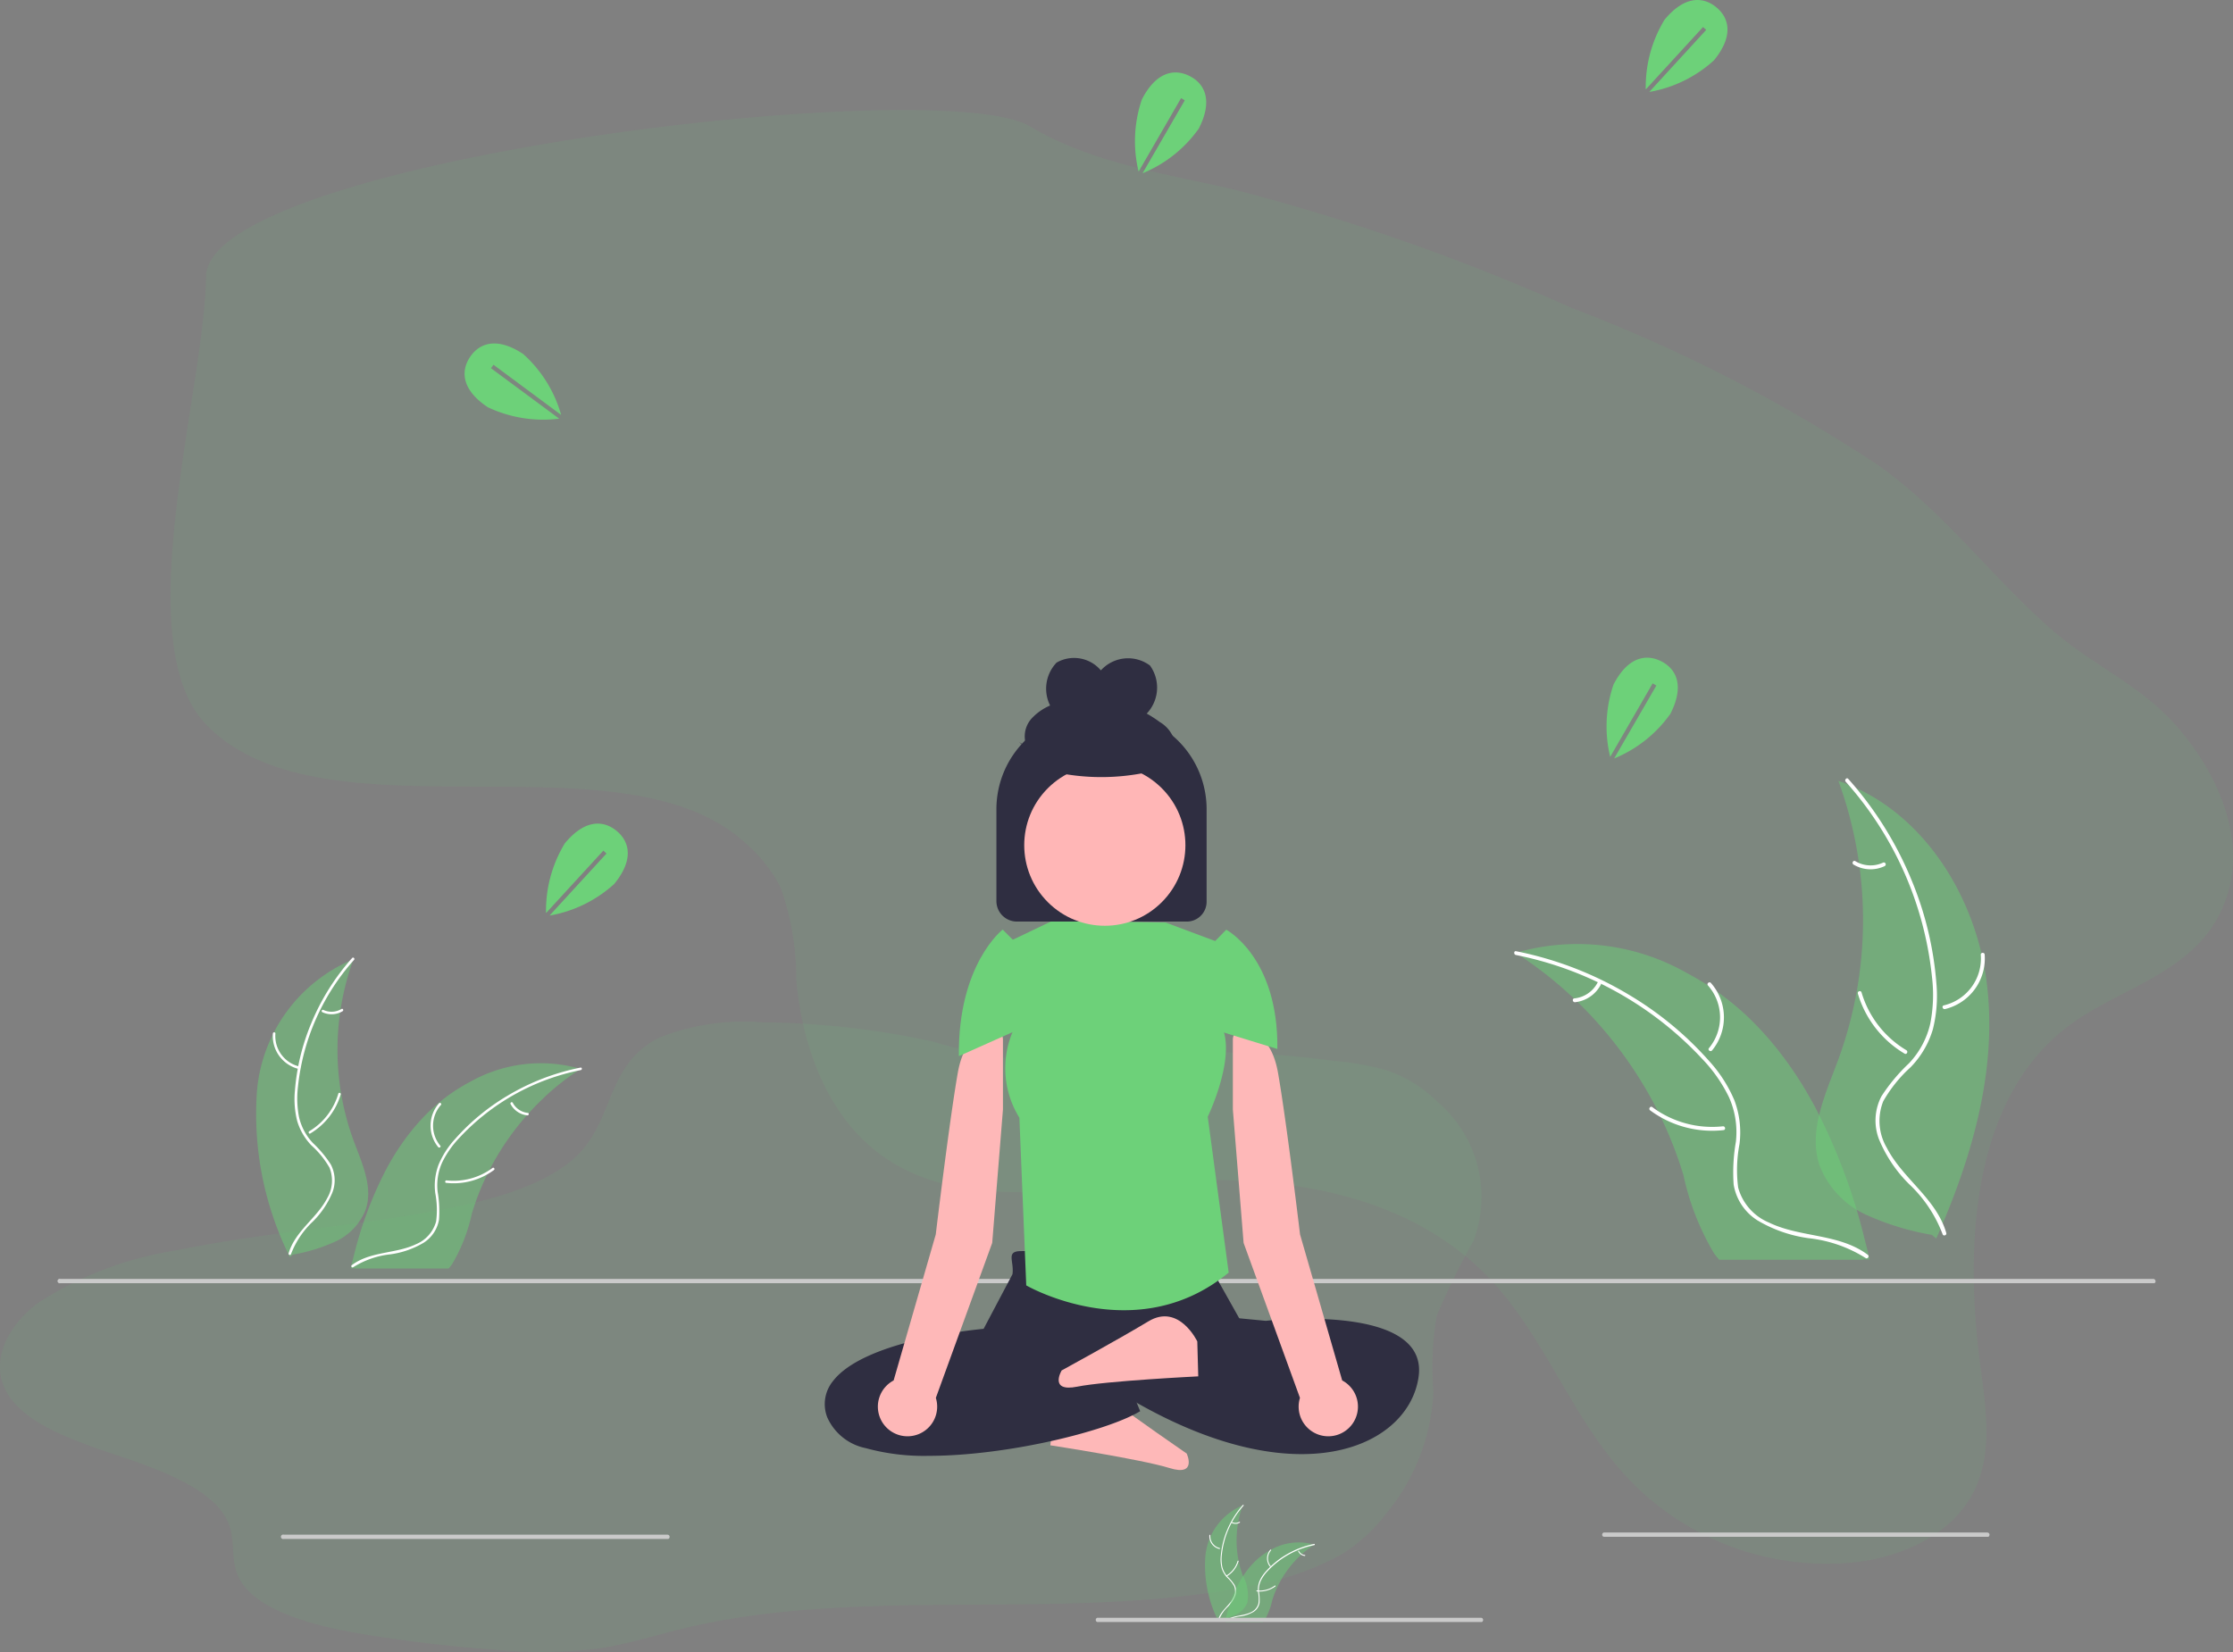 <svg xmlns="http://www.w3.org/2000/svg" width="100" height="74" viewBox="0 0 100 74">
  <rect x="0" y="0" width="100" height="74" fill="#808080" stroke="none"/>
  <g id="Recovery-illustration" transform="translate(2.59)">
    <path id="Path_2251" data-name="Path 2251" d="M319.262,88.263c-4.2,3.271-4.563,9.695-3.841,15.128.242,1.819.546,3.756-.187,5.424-.9,2.039-3.121,3.083-5.247,3.368a12.239,12.239,0,0,1-10.608-4.026c-2.3-2.591-3.518-6.086-5.886-8.608-3.965-4.22-10.234-4.839-15.859-4.309-3.98.374-8.407,1.074-11.621-1.416-2.261-1.753-3.355-4.762-3.619-7.7a11.987,11.987,0,0,0-.712-4.172,6.712,6.712,0,0,0-1.538-1.94c-5.514-5.125-18.942.1-24.179-5.336-3.537-3.67-.08-14.854,0-20.069s32.835-9.143,36.9-6.721c2.774,1.654,6.014,2.1,9.124,2.826a95.334,95.334,0,0,1,15.13,5.305,69.964,69.964,0,0,1,13.709,7.031c2.989,2.117,5.075,5.007,7.8,7.389,1.775,1.552,3.916,2.45,5.514,4.238,1.968,2.2,3.447,5.479,2.033,8.416C324.834,85.885,321.49,86.527,319.262,88.263Z" transform="translate(-229.326 -42.224)" fill="#6dd179" opacity="0.1"/>
    <path id="Path_2252" data-name="Path 2252" d="M163.476,532.594a10.291,10.291,0,0,0-4.589.674c-2.357,1.163-2.04,3.523-3.577,5.16-1.3,1.382-3.779,2.1-6.185,2.558-3.92.747-8.03,1.026-11.923,1.828a15.889,15.889,0,0,0-6.145,2.338c-1.573,1.177-2.278,2.932-1.215,4.324.983,1.287,3.149,1.976,5.122,2.643s4.062,1.541,4.611,2.931c.306.774.078,1.608.435,2.371.7,1.507,3.34,2.218,5.708,2.6,1.892.307,3.814.534,5.752.673a21.568,21.568,0,0,0,4.651-.048c1.316-.192,2.534-.589,3.8-.895,8.018-1.952,17.239-.263,25.417-1.917a12.856,12.856,0,0,0,4.08-1.408,7.469,7.469,0,0,0,1.989-1.815,9.266,9.266,0,0,0,2.123-5.465,13.96,13.96,0,0,1,.142-3.4,35.859,35.859,0,0,1,1.658-3.378,5.583,5.583,0,0,0-1.58-6.177,5.892,5.892,0,0,0-2.34-1.455,12.586,12.586,0,0,0-2.385-.421,40.913,40.913,0,0,0-6.869-.355c-1.632.1-3.228.393-4.865.446a21.867,21.867,0,0,1-6.177-.952A37.547,37.547,0,0,0,163.476,532.594Z" transform="translate(-131.926 -486.8)" fill="#6dd179" opacity="0.1"/>
    <path id="Path_164" data-name="Path 164" d="M573.491,650.649s.994-1.63,2.269-.666,3.638,2.59,3.638,2.59.484,1.04-.768.649-5.34-1.019-5.34-1.019Z" transform="translate(-528.844 -587.462)" fill="#feb8b8"/>
    <path id="Path_2049" data-name="Path 2049" d="M283.759,495.615a7.043,7.043,0,0,1,4.323-5.883,11.821,11.821,0,0,0,0,8.116c.373,1.009.893,2.093.542,3.11a2.642,2.642,0,0,1-1.35,1.42,7.844,7.844,0,0,1-1.914.589l-.129.107A14.33,14.33,0,0,1,283.759,495.615Z" transform="translate(-274.84 -446.766)" fill="rgba(109,209,121,0.5)"/>
    <path id="Path_2050" data-name="Path 2050" d="M302.21,489.269a10.1,10.1,0,0,0-2.512,5.686,4.352,4.352,0,0,0,.049,1.362,2.5,2.5,0,0,0,.621,1.157,5.166,5.166,0,0,1,.8.959,1.528,1.528,0,0,1,.075,1.247,3.97,3.97,0,0,1-.88,1.312,3.9,3.9,0,0,0-.977,1.459c-.02.07-.128.034-.107-.035.291-1,1.266-1.575,1.731-2.479a1.547,1.547,0,0,0,.1-1.358,4.008,4.008,0,0,0-.8-.989,2.662,2.662,0,0,1-.649-1.109,4.022,4.022,0,0,1-.1-1.355,9.8,9.8,0,0,1,.716-2.979,10.282,10.282,0,0,1,1.849-2.963C302.183,489.13,302.258,489.215,302.21,489.269Z" transform="translate(-288.944 -446.273)" fill="#fff"/>
    <path id="Path_2051" data-name="Path 2051" d="M293.021,527.109a1.516,1.516,0,0,1-1.154-1.588c.006-.073.119-.067.113.006A1.4,1.4,0,0,0,293.057,527C293.127,527.018,293.091,527.126,293.021,527.109Z" transform="translate(-282.237 -479.227)" fill="#fff"/>
    <path id="Path_2052" data-name="Path 2052" d="M308.731,558.478a2.921,2.921,0,0,0,1.3-1.683c.021-.07.128-.034.107.035a3.039,3.039,0,0,1-1.361,1.748C308.72,558.616,308.669,558.515,308.731,558.478Z" transform="translate(-297.47 -507.805)" fill="#fff"/>
    <path id="Path_2053" data-name="Path 2053" d="M314.881,509.67a.858.858,0,0,0,.813-.041c.062-.038.113.063.051.1a.962.962,0,0,1-.9.048.058.058,0,0,1-.036-.071A.057.057,0,0,1,314.881,509.67Z" transform="translate(-302.992 -464.433)" fill="#fff"/>
    <path id="Path_2054" data-name="Path 2054" d="M309.607,534.817l-.115.075a11.307,11.307,0,0,0-1.445,1.128l-.1.1a11.912,11.912,0,0,0-2.587,3.542,11.57,11.57,0,0,0-.634,1.64,7.532,7.532,0,0,1-.888,2.27,1.983,1.983,0,0,1-.155.191H299.5l-.029-.013-.167.008.021-.09c0-.017.009-.034.012-.052s.006-.023.008-.033l0-.011c0-.01,0-.02.007-.03q.063-.256.13-.512v0a17.007,17.007,0,0,1,1.432-3.758c.019-.035.038-.072.059-.107a11.038,11.038,0,0,1,.992-1.5,9.764,9.764,0,0,1,.65-.743,8.114,8.114,0,0,1,2.031-1.521,6.444,6.444,0,0,1,4.84-.612Z" transform="translate(-286.185 -486.941)" fill="rgba(109,209,121,0.5)"/>
    <path id="Path_2055" data-name="Path 2055" d="M309.782,536.859a10.1,10.1,0,0,0-5.429,3.028,4.35,4.35,0,0,0-.781,1.117,2.5,2.5,0,0,0-.2,1.3,5.165,5.165,0,0,1,.063,1.249,1.528,1.528,0,0,1-.691,1.041,3.969,3.969,0,0,1-1.492.518,3.9,3.9,0,0,0-1.658.576c-.058.044-.123-.049-.064-.093.837-.627,1.959-.5,2.875-.937a1.548,1.548,0,0,0,.9-1.021,4.007,4.007,0,0,0-.039-1.269,2.663,2.663,0,0,1,.15-1.276,4.022,4.022,0,0,1,.735-1.143A9.8,9.8,0,0,1,306.513,538a10.284,10.284,0,0,1,3.26-1.253C309.845,536.732,309.853,536.845,309.782,536.859Z" transform="translate(-286.364 -488.925)" fill="#fff"/>
    <path id="Path_2056" data-name="Path 2056" d="M351.631,545.349a1.516,1.516,0,0,1,.035-1.963c.048-.054.135.018.087.073a1.4,1.4,0,0,0-.029,1.826C351.771,545.341,351.677,545.4,351.631,545.349Z" transform="translate(-334.596 -493.964)" fill="#fff"/>
    <path id="Path_2057" data-name="Path 2057" d="M338.912,587.409a2.922,2.922,0,0,0,2.055-.558c.058-.043.123.05.064.093a3.039,3.039,0,0,1-2.139.576C338.819,587.512,338.84,587.4,338.912,587.409Z" transform="translate(-321.5 -534.534)" fill="#fff"/>
    <path id="Path_2058" data-name="Path 2058" d="M382.737,544.92a.858.858,0,0,0,.674.457c.073.007.052.118-.02.111a.962.962,0,0,1-.747-.5.059.059,0,0,1,.014-.079A.057.057,0,0,1,382.737,544.92Z" transform="translate(-362.366 -495.526)" fill="#fff"/>
    <path id="Path_2059" data-name="Path 2059" d="M637.676,706.582a2.73,2.73,0,0,1,1.675-2.28,4.581,4.581,0,0,0,0,3.145,1.852,1.852,0,0,1,.21,1.205,1.024,1.024,0,0,1-.523.55,3.043,3.043,0,0,1-.742.228l-.05.041A5.554,5.554,0,0,1,637.676,706.582Z" transform="translate(-586.286 -636.873)" fill="#6dd179" opacity="0.5"/>
    <path id="Path_2060" data-name="Path 2060" d="M644.827,704.122a3.915,3.915,0,0,0-.973,2.2,1.688,1.688,0,0,0,.019.528.968.968,0,0,0,.241.448,2,2,0,0,1,.311.372.592.592,0,0,1,.029.483,1.537,1.537,0,0,1-.341.509,1.51,1.51,0,0,0-.379.565c-.008.027-.049.013-.042-.014.113-.389.491-.61.671-.961a.6.6,0,0,0,.041-.526,1.553,1.553,0,0,0-.308-.383,1.033,1.033,0,0,1-.252-.43,1.558,1.558,0,0,1-.039-.525,3.8,3.8,0,0,1,.277-1.155,3.985,3.985,0,0,1,.717-1.148C644.817,704.068,644.846,704.1,644.827,704.122Z" transform="translate(-591.727 -636.675)" fill="#fff"/>
    <path id="Path_2061" data-name="Path 2061" d="M641.266,718.787a.587.587,0,0,1-.447-.615.022.022,0,0,1,.044,0,.544.544,0,0,0,.417.572C641.307,718.752,641.293,718.794,641.266,718.787Z" transform="translate(-589.25 -649.401)" fill="#fff"/>
    <path id="Path_2062" data-name="Path 2062" d="M647.354,730.945a1.133,1.133,0,0,0,.506-.652c.008-.027.05-.013.042.014a1.178,1.178,0,0,1-.528.677C647.35,731,647.33,730.959,647.354,730.945Z" transform="translate(-595.026 -660.37)" fill="#fff"/>
    <path id="Path_2063" data-name="Path 2063" d="M649.738,712.029a.333.333,0,0,0,.315-.016c.024-.015.044.025.02.039a.373.373,0,0,1-.349.018.023.023,0,0,1-.014-.028A.022.022,0,0,1,649.738,712.029Z" transform="translate(-597.143 -643.845)" fill="#fff"/>
    <path id="Path_2064" data-name="Path 2064" d="M647.694,721.774l-.044.029a4.387,4.387,0,0,0-.56.437l-.041.037a4.619,4.619,0,0,0-1,1.373,4.5,4.5,0,0,0-.246.635,2.92,2.92,0,0,1-.344.88.766.766,0,0,1-.06.074h-1.621l-.011-.005-.065,0,.008-.035,0-.02,0-.013v0s0-.008,0-.011q.024-.1.05-.2h0a6.593,6.593,0,0,1,.555-1.456c.007-.014.015-.028.023-.041a4.277,4.277,0,0,1,.384-.583,3.764,3.764,0,0,1,.252-.288,3.144,3.144,0,0,1,.787-.59,2.5,2.5,0,0,1,1.876-.237Z" transform="translate(-591.423 -652.583)" fill="#6dd179" opacity="0.5"/>
    <path id="Path_2065" data-name="Path 2065" d="M647.762,722.566a3.916,3.916,0,0,0-2.1,1.173,1.687,1.687,0,0,0-.3.433.967.967,0,0,0-.078.5,2,2,0,0,1,.024.484.592.592,0,0,1-.268.4,1.539,1.539,0,0,1-.578.2,1.51,1.51,0,0,0-.643.223c-.023.017-.047-.019-.025-.036.324-.243.759-.192,1.114-.363a.6.6,0,0,0,.349-.4,1.555,1.555,0,0,0-.015-.492,1.031,1.031,0,0,1,.058-.495,1.56,1.56,0,0,1,.285-.443,3.8,3.8,0,0,1,.917-.755,3.985,3.985,0,0,1,1.264-.485C647.786,722.517,647.789,722.56,647.762,722.566Z" transform="translate(-591.492 -653.354)" fill="#fff"/>
    <path id="Path_2066" data-name="Path 2066" d="M663.981,725.856a.587.587,0,0,1,.013-.76c.019-.021.052.007.034.028a.544.544,0,0,0-.011.708C664.035,725.853,664,725.878,663.981,725.856Z" transform="translate(-609.696 -655.676)" fill="#fff"/>
    <path id="Path_2067" data-name="Path 2067" d="M659.051,742.157a1.132,1.132,0,0,0,.8-.216c.023-.017.048.019.025.036a1.178,1.178,0,0,1-.829.223C659.015,742.2,659.023,742.154,659.051,742.157Z" transform="translate(-605.35 -670.916)" fill="#fff"/>
    <path id="Path_2068" data-name="Path 2068" d="M676.036,725.69a.333.333,0,0,0,.261.177c.028,0,.02.046-.008.043a.372.372,0,0,1-.289-.2.023.023,0,0,1,.005-.031A.022.022,0,0,1,676.036,725.69Z" transform="translate(-620.451 -656.212)" fill="#fff"/>
    <path id="Path_2069" data-name="Path 2069" d="M857.21,422.863c-.487-3.913-2.912-7.769-6.644-9.042a18.168,18.168,0,0,1,0,12.474c-.573,1.551-1.373,3.217-.833,4.78a4.061,4.061,0,0,0,2.074,2.182,12.062,12.062,0,0,0,2.942.9l.2.164C856.543,430.72,857.7,426.776,857.21,422.863Z" transform="translate(-770.828 -378.843)" fill="rgba(109,209,121,0.5)"/>
    <path id="Path_2070" data-name="Path 2070" d="M859.555,413.108a15.53,15.53,0,0,1,3.861,8.74,6.686,6.686,0,0,1-.076,2.094,3.835,3.835,0,0,1-.954,1.779,7.941,7.941,0,0,0-1.232,1.475,2.349,2.349,0,0,0-.115,1.917,6.1,6.1,0,0,0,1.352,2.017,5.991,5.991,0,0,1,1.5,2.242c.031.108.2.053.165-.054-.448-1.544-1.946-2.421-2.661-3.811a2.378,2.378,0,0,1-.161-2.087,6.158,6.158,0,0,1,1.222-1.521,4.093,4.093,0,0,0,1-1.7,6.182,6.182,0,0,0,.156-2.083,15.067,15.067,0,0,0-1.1-4.579,15.805,15.805,0,0,0-2.842-4.554C859.6,412.894,859.481,413.025,859.555,413.108Z" transform="translate(-779.487 -378.09)" fill="#fff"/>
    <path id="Path_2071" data-name="Path 2071" d="M898.668,471.27a2.33,2.33,0,0,0,1.773-2.441c-.009-.111-.182-.1-.174.009a2.157,2.157,0,0,1-1.654,2.267c-.109.026-.054.191.055.165Z" transform="translate(-814.152 -426.07)" fill="#fff"/>
    <path id="Path_2072" data-name="Path 2072" d="M871.446,519.486a4.491,4.491,0,0,1-2.005-2.586c-.032-.107-.2-.053-.165.054a4.671,4.671,0,0,0,2.092,2.687C871.464,519.7,871.542,519.543,871.446,519.486Z" transform="translate(-788.665 -472.444)" fill="#fff"/>
    <path id="Path_2073" data-name="Path 2073" d="M868.946,444.465a1.319,1.319,0,0,1-1.25-.063c-.1-.058-.173.1-.078.155a1.478,1.478,0,0,0,1.382.073.09.09,0,0,0,.055-.11A.087.087,0,0,0,868.946,444.465Z" transform="translate(-787.2 -405.828)" fill="#fff"/>
    <path id="Path_2074" data-name="Path 2074" d="M740.966,483.118l.176.116a17.362,17.362,0,0,1,2.221,1.734c.054.048.109.1.161.148a18.31,18.31,0,0,1,3.977,5.444,17.781,17.781,0,0,1,.974,2.52,11.576,11.576,0,0,0,1.366,3.49,3.051,3.051,0,0,0,.238.293h6.429l.044-.021.257.012c-.01-.045-.022-.092-.032-.138-.006-.026-.013-.053-.019-.079s-.009-.035-.012-.051l0-.016c0-.016-.007-.031-.01-.045q-.1-.394-.2-.788s0,0,0,0a26.143,26.143,0,0,0-2.2-5.776c-.029-.054-.059-.11-.091-.164a16.974,16.974,0,0,0-1.524-2.312,15.015,15.015,0,0,0-1-1.143A12.473,12.473,0,0,0,748.593,484a9.9,9.9,0,0,0-7.44-.94Z" transform="translate(-675.674 -440.433)" fill="rgba(109,209,121,0.5)"/>
    <path id="Path_2075" data-name="Path 2075" d="M740.4,486.256a15.529,15.529,0,0,1,8.344,4.654,6.688,6.688,0,0,1,1.2,1.718,3.836,3.836,0,0,1,.309,1.995,7.939,7.939,0,0,0-.1,1.919,2.348,2.348,0,0,0,1.063,1.6,6.1,6.1,0,0,0,2.294.8,5.991,5.991,0,0,1,2.549.886c.09.067.188-.076.1-.143-1.287-.963-3.011-.761-4.419-1.441a2.378,2.378,0,0,1-1.385-1.569,6.158,6.158,0,0,1,.06-1.95,4.093,4.093,0,0,0-.23-1.962,6.182,6.182,0,0,0-1.13-1.758,15.065,15.065,0,0,0-3.635-2.993,15.8,15.8,0,0,0-5.011-1.925C740.306,486.061,740.294,486.234,740.4,486.256Z" transform="translate(-675.105 -443.478)" fill="#fff"/>
    <path id="Path_2076" data-name="Path 2076" d="M819.552,499.306a2.33,2.33,0,0,0-.053-3.017c-.074-.084-.208.028-.133.111a2.157,2.157,0,0,1,.044,2.806C819.338,499.293,819.481,499.392,819.552,499.306Z" transform="translate(-745.468 -452.256)" fill="#fff"/>
    <path id="Path_2077" data-name="Path 2077" d="M813.921,563.954a4.491,4.491,0,0,1-3.158-.858c-.09-.067-.189.076-.1.143a4.671,4.671,0,0,0,3.288.886C814.063,564.113,814.031,563.942,813.921,563.954Z" transform="translate(-739.356 -513.502)" fill="#fff"/>
    <path id="Path_2078" data-name="Path 2078" d="M766.752,498.647a1.319,1.319,0,0,1-1.036.7c-.111.011-.08.182.031.171a1.478,1.478,0,0,0,1.148-.774.09.09,0,0,0-.022-.121A.087.087,0,0,0,766.752,498.647Z" transform="translate(-697.802 -454.625)" fill="#fff"/>
    <path id="Path_2079" data-name="Path 2079" d="M284.864,630.274H191.115a.1.1,0,1,1,0-.191h93.712a.106.106,0,0,1,.115.1C284.942,630.231,284.928,630.274,284.864,630.274Z" transform="translate(-191 -572.795)" fill="#cacaca"/>
    <path id="Path_2080" data-name="Path 2080" d="M313.3,718.274H296.1a.1.1,0,1,1,0-.191h17.178a.1.1,0,0,1,.1.1C313.369,718.231,313.357,718.274,313.3,718.274Z" transform="translate(-285.98 -649.339)" fill="#cacaca"/>
    <path id="Path_2081" data-name="Path 2081" d="M596.3,757.274H579.1a.1.1,0,0,1,0-.191h17.178a.1.1,0,0,1,.1.1C596.369,757.231,596.357,757.274,596.3,757.274Z" transform="translate(-532.549 -684.617)" fill="#cacaca"/>
    <path id="Path_2082" data-name="Path 2082" d="M766.3,717.274H749.1a.1.1,0,0,1,0-.191h17.178a.1.1,0,0,1,.1.1C766.369,717.231,766.357,717.274,766.3,717.274Z" transform="translate(-679.871 -648.434)" fill="#cacaca"/>
    <path id="Path_161" data-name="Path 161" d="M480.087,593.129a9.8,9.8,0,0,1-2.825-.345,2.409,2.409,0,0,1-1.725-1.384,1.63,1.63,0,0,1,.255-1.616c1.367-1.782,6.112-2.284,6.749-2.344l1.292-2.446c.083-.584-.308-1.025.367-1.036l7.991-.109c.663-.014.475.4.589.966L494,586.989l-5.24,2.211.792,1.93-.052.03C487.964,592.051,483.554,593.129,480.087,593.129Z" transform="translate(-441.082 -527.916)" fill="#2f2e41"/>
    <path id="Path_162" data-name="Path 162" d="M590.035,616.239s7.318-.837,6.841,2.512-6.045,5.722-14.477,0l.955-1.675a17.881,17.881,0,0,0,5.051-.994Z" transform="translate(-535.938 -557.073)" fill="#2f2e41"/>
    <path id="Path_166" data-name="Path 166" d="M503.152,458.613s-1.391-.253-1.77,1.9-.987,7.241-.987,7.241l-1.887,6.54a1.328,1.328,0,1,0,1.891.781l2.524-6.942.481-5.977v-3.132A.458.458,0,0,0,503.152,458.613Z" transform="translate(-461.079 -412.458)" fill="#feb8b8"/>
    <path id="Path_166-2" data-name="Path 166" d="M654.041,458.613s1.391-.253,1.77,1.9.987,7.241.987,7.241l1.887,6.54a1.328,1.328,0,1,1-1.891.781l-2.524-6.942-.481-5.977v-3.132A.457.457,0,0,1,654.041,458.613Z" transform="translate(-601.168 -412.458)" fill="#feb8b8"/>
    <path id="Path_2083" data-name="Path 2083" d="M561.252,430.133l-2.631-.984-5.1-.066-2.195,1.05.616,3.543a4.2,4.2,0,0,0,.126,4.215l.307,7.511s4.916,2.851,9.066-.573l-.938-6.983s1.569-3.24.353-4.444Z" transform="translate(-509.007 -387.824)" fill="#6dd179"/>
    <path id="Path_2084" data-name="Path 2084" d="M644.1,441.184l1.072-1.1s2.339,1.23,2.29,5.344l-2.95-.909Z" transform="translate(-592.848 -398.439)" fill="#6dd179"/>
    <path id="Path_2085" data-name="Path 2085" d="M534.418,440.829l-1.138-1.138s-2.009,1.554-1.961,5.668l2.687-1.2Z" transform="translate(-490.968 -398.051)" fill="#6dd179"/>
    <path id="Path_163" data-name="Path 163" d="M582.711,640.691s-.819-1.724-2.188-.9-3.886,2.2-3.886,2.2-.589.984.7.726,5.417-.461,5.417-.461Z" transform="translate(-531.683 -580.603)" fill="#feb8b8"/>
    <path id="Path_2086" data-name="Path 2086" d="M556.02,302.707l.035-.033a1.692,1.692,0,0,0,.331-2.32,1.643,1.643,0,0,0-2.2.217,1.572,1.572,0,0,0-1.985-.347,1.692,1.692,0,0,0,.011,2.344c.043.057.088.11.134.161a4.324,4.324,0,0,0-2.838,4.06v4.115a.919.919,0,0,0,.919.919h7.606a.888.888,0,0,0,.888-.888V306.79a4.323,4.323,0,0,0-2.9-4.083Z" transform="translate(-507.476 -270.542)" fill="#2f2e41"/>
    <circle id="Ellipse_163" data-name="Ellipse 163" cx="3.609" cy="3.609" r="3.609" transform="translate(41.783 37.86) rotate(-45)" fill="#ffb6b6"/>
    <path id="Path_2087" data-name="Path 2087" d="M560.348,339.671a4.909,4.909,0,0,0,2.805.867,3.008,3.008,0,0,1-1.192.49,9.9,9.9,0,0,0,4.043.023,2.617,2.617,0,0,0,.846-.291,1.071,1.071,0,0,0,.522-.7,1.444,1.444,0,0,0-.716-1.277,5.285,5.285,0,0,0-4.441-.887,2.432,2.432,0,0,0-1.315.743,1.2,1.2,0,0,0-.111,1.423Z" transform="translate(-517.306 -306.439)" fill="#2f2e41"/>
    <path id="Path_2088" data-name="Path 2088" d="M200.519,165.172Z" transform="translate(-177.282 -145.84)" fill="#fff"/>
    <path id="Path_2089" data-name="Path 2089" d="M346.854,272.044l.114-.153,3.03,2.247a5.768,5.768,0,0,0-1.7-2.728c-1.141-.758-1.944-.522-2.382.136s-.344,1.49.8,2.249a5.8,5.8,0,0,0,3.194.511Z" transform="translate(-327.458 -255.552)" fill="#6dd179"/>
    <path id="Path_2090" data-name="Path 2090" d="M617.85,43.489Z" transform="translate(-547.269 -39.339)" fill="#fff"/>
    <path id="Path_2091" data-name="Path 2091" d="M811.43,142.127l.141.129-2.55,2.78a5.769,5.769,0,0,0,2.89-1.41c.873-1.056.722-1.88.112-2.383s-1.446-.5-2.319.559a5.8,5.8,0,0,0-.841,3.123Z" transform="translate(-737.752 -140.917)" fill="#6dd179"/>
    <path id="Path_2092" data-name="Path 2092" d="M186.85,354.489Z" transform="translate(-165.164 -312.998)" fill="#fff"/>
    <path id="Path_2093" data-name="Path 2093" d="M380.43,453.127l.141.129-2.55,2.78a5.769,5.769,0,0,0,2.89-1.41c.873-1.056.722-1.88.112-2.383s-1.446-.5-2.319.559a5.8,5.8,0,0,0-.841,3.123Z" transform="translate(-356 -415.024)" fill="#6dd179"/>
    <path id="Path_2094" data-name="Path 2094" d="M420.124,81.956Z" transform="translate(-371.974 -74.135)" fill="#fff"/>
    <path id="Path_2095" data-name="Path 2095" d="M611.149,176.022l.165.1-1.889,3.265a5.768,5.768,0,0,0,2.517-2c.624-1.22.3-1.991-.405-2.351s-1.52-.173-2.144,1.047a5.8,5.8,0,0,0-.146,3.231Z" transform="translate(-560.847 -171.627)" fill="#6dd179"/>
    <path id="Path_2096" data-name="Path 2096" d="M605.124,295.956Z" transform="translate(-535.987 -261.316)" fill="#fff"/>
    <path id="Path_2097" data-name="Path 2097" d="M796.149,390.022l.165.1-1.889,3.265a5.768,5.768,0,0,0,2.517-2c.624-1.22.3-1.991-.405-2.351s-1.52-.173-2.144,1.047a5.8,5.8,0,0,0-.146,3.231Z" transform="translate(-724.728 -359.412)" fill="#6dd179"/>
  </g>
</svg>
